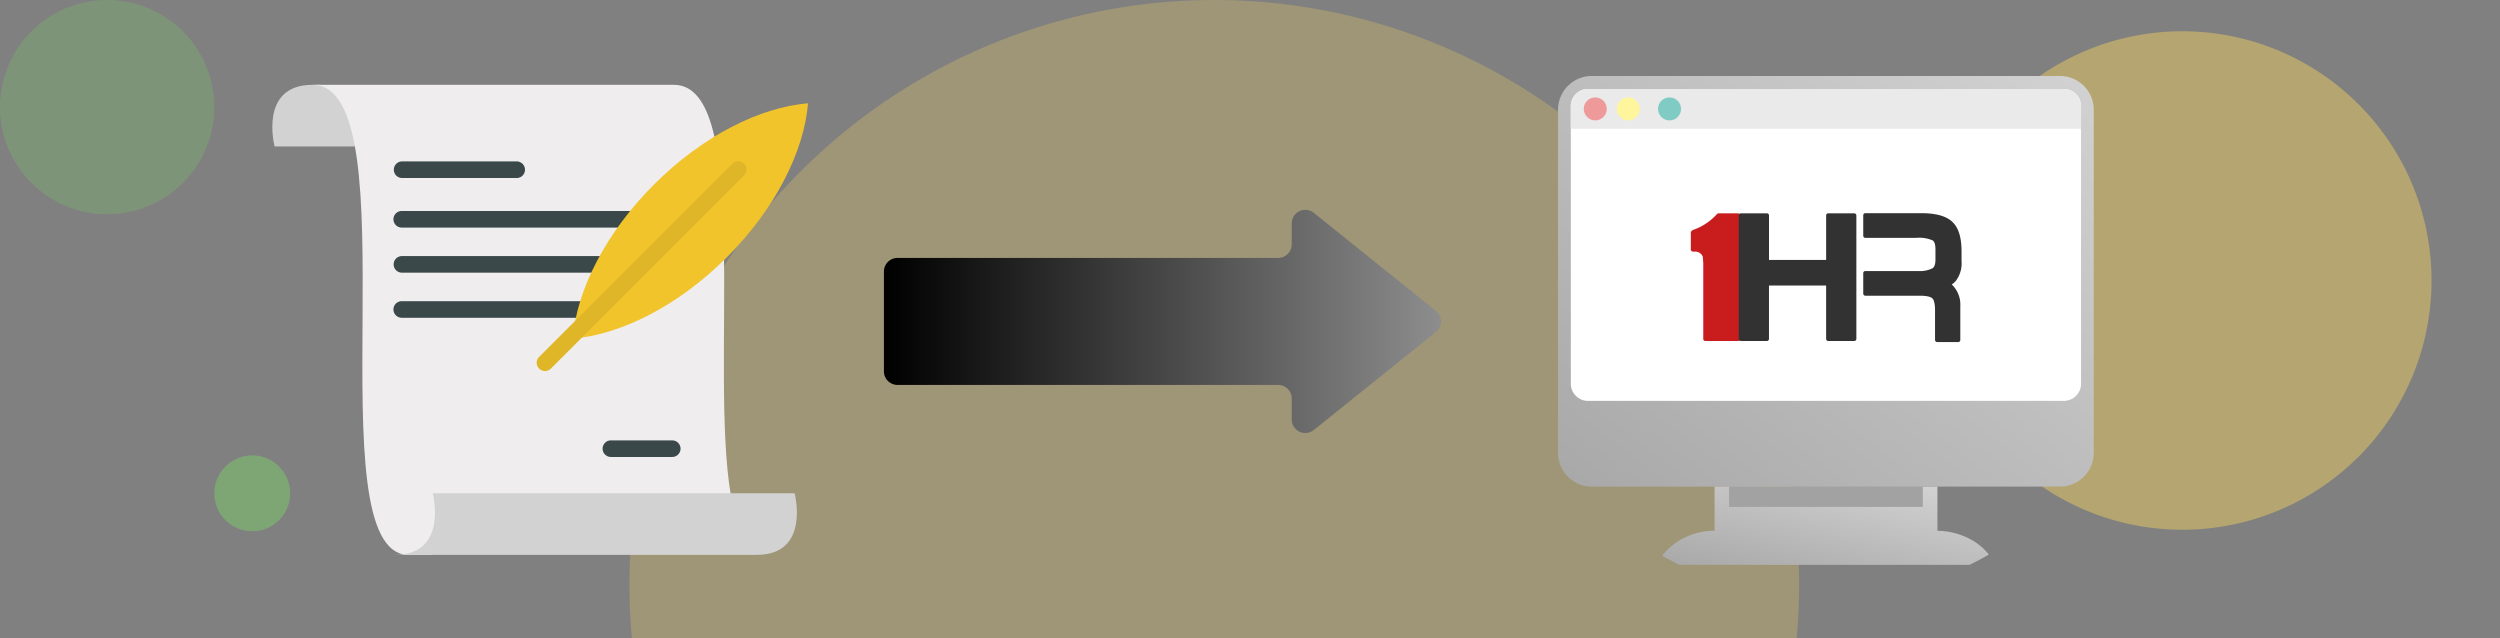 <svg xmlns="http://www.w3.org/2000/svg" xmlns:xlink="http://www.w3.org/1999/xlink" viewBox="0 0 560 143">
  <rect x="0" y="0" width="560" height="143" fill="#808080" stroke="none"/>
  <defs>
    <style>
      .cls-1, .cls-8 {
        fill: #fff;
      }

      .cls-1 {
        stroke: #707070;
        opacity: 0;
      }

      .cls-2 {
        clip-path: url(#clip-path);
      }

      .cls-3, .cls-4 {
        fill: #f7d35d;
      }

      .cls-3, .cls-6 {
        opacity: 0.44;
      }

      .cls-4 {
        opacity: 0.26;
      }

      .cls-5, .cls-6 {
        fill: #7cd767;
      }

      .cls-5 {
        opacity: 0.24;
      }

      .cls-7 {
        fill: url(#linear-gradient);
      }

      .cls-9 {
        fill: url(#linear-gradient-2);
      }

      .cls-10 {
        fill: #a2a2a2;
      }

      .cls-11 {
        fill: #eaeaea;
      }

      .cls-12 {
        fill: #ef9a9a;
      }

      .cls-13 {
        fill: #fff59d;
      }

      .cls-14 {
        fill: #80cbc4;
      }

      .cls-15 {
        fill: #c91c1d;
      }

      .cls-16 {
        fill: #323232;
      }

      .cls-17 {
        fill: url(#linear-gradient-3);
      }

      .cls-18 {
        fill: #d2d2d2;
      }

      .cls-19 {
        fill: #efedee;
      }

      .cls-20 {
        fill: #3a484a;
      }

      .cls-21 {
        fill: #f2c42c;
      }

      .cls-22 {
        fill: #e0b629;
      }

      .cls-23 {
        stroke: none;
      }

      .cls-24 {
        fill: none;
      }
    </style>
    <clipPath id="clip-path">
      <rect id="Rectangle_9216" data-name="Rectangle 9216" class="cls-1" width="560" height="143" transform="translate(2971 1990)"/>
    </clipPath>
    <linearGradient id="linear-gradient" x1="1" x2="0" y2="1" gradientUnits="objectBoundingBox">
      <stop offset="0" stop-color="#d2d2d2"/>
      <stop offset="1" stop-color="#a8a8a8"/>
    </linearGradient>
    <linearGradient id="linear-gradient-2" x1="0.843" y1="0" y2="1" xlink:href="#linear-gradient"/>
    <linearGradient id="linear-gradient-3" x1="0.5" x2="0.5" y2="1" gradientUnits="objectBoundingBox">
      <stop offset="0" stop-color="#8d8d8d"/>
      <stop offset="1"/>
    </linearGradient>
  </defs>
  <g id="img-2" transform="translate(-3293 -1930)">
    <g id="Mask_Group_158" data-name="Mask Group 158" class="cls-2" transform="translate(322 -60)">
      <path id="Path_47178" data-name="Path 47178" class="cls-3" d="M55.833,0A55.833,55.833,0,1,1,0,55.833,55.833,55.833,0,0,1,55.833,0Z" transform="translate(3404 1997)"/>
      <path id="Path_47179" data-name="Path 47179" class="cls-4" d="M131,0A131,131,0,1,1,0,131,131,131,0,0,1,131,0Z" transform="translate(3112 1990)"/>
      <circle id="Ellipse_1536" data-name="Ellipse 1536" class="cls-5" cx="24" cy="24" r="24" transform="translate(2971 1990)"/>
      <circle id="Ellipse_1543" data-name="Ellipse 1543" class="cls-6" cx="8.5" cy="8.5" r="8.5" transform="translate(3019 2092)"/>
    </g>
    <g id="ico-15" transform="translate(2947 1255)">
      <g id="Rectangle_9197" data-name="Rectangle 9197" class="cls-1" transform="translate(695 687)">
        <rect class="cls-23" width="120" height="120"/>
        <rect class="cls-24" x="0.5" y="0.5" width="119" height="119"/>
      </g>
      <g id="Group_37648" data-name="Group 37648" transform="translate(695 692.02)">
        <path id="Union_77" data-name="Union 77" class="cls-7" d="M111.159,91.976H7.5A7.569,7.569,0,0,1,0,84.348V7.628A7.569,7.569,0,0,1,7.5,0H112.522A7.564,7.564,0,0,1,120,7.628v76.72a7.568,7.568,0,0,1-7.5,7.628Z" transform="translate(0 0)"/>
        <path id="Path_46643" data-name="Path 46643" class="cls-8" d="M127.085,17.079v61.7a3.871,3.871,0,0,1-3.6,4.079H16.4a3.857,3.857,0,0,1-3.6-4.079v-61.7A3.857,3.857,0,0,1,16.4,13H123.489A3.871,3.871,0,0,1,127.085,17.079Z" transform="translate(-9.931 -10.086)"/>
        <path id="Union_78" data-name="Union 78" class="cls-9" d="M3.894,17.528c-1.315-.65-2.63-1.345-3.894-2.062A14.925,14.925,0,0,1,11.758,9.908V0H61.675V9.908a15.864,15.864,0,0,1,7.735,2.083,13.322,13.322,0,0,1,3.79,3.227c-1.392.807-2.837,1.592-4.306,2.309Z" transform="translate(23.31 91.976)"/>
        <path id="Path_47164" data-name="Path 47164" class="cls-10" d="M0,0H43.393V4.55H0Z" transform="translate(38.316 91.976)"/>
        <path id="Path_46645" data-name="Path 46645" class="cls-11" d="M127.007,17.079v4.841H12.7V17.079A3.857,3.857,0,0,1,16.3,13H123.387A3.873,3.873,0,0,1,127.007,17.079Z" transform="translate(-9.854 -10.086)"/>
        <ellipse id="Ellipse_1515" data-name="Ellipse 1515" class="cls-12" cx="2.578" cy="2.578" rx="2.578" ry="2.578" transform="translate(5.76 4.797)"/>
        <ellipse id="Ellipse_1516" data-name="Ellipse 1516" class="cls-13" cx="2.578" cy="2.578" rx="2.578" ry="2.578" transform="translate(13.157 4.797)"/>
        <ellipse id="Ellipse_1517" data-name="Ellipse 1517" class="cls-14" cx="2.578" cy="2.578" rx="2.578" ry="2.578" transform="translate(22.397 4.797)"/>
        <g id="b" transform="translate(29.747 30.732)">
          <path id="Path_46778" data-name="Path 46778" class="cls-15" d="M10.577.1H6.216a.5.5,0,0,0-.34.152A12.931,12.931,0,0,1,.8,3.713c-.526.152-.8.425-.8.759V8.145a.582.582,0,0,0,.031.243c.124.3.495.3.649.3H.773A1.806,1.806,0,0,1,2.66,9.785a15.429,15.429,0,0,1,.124,1.579v16.88a.451.451,0,0,0,.464.455h7.361a.471.471,0,0,0,.464-.455V.555A.552.552,0,0,0,10.577.1Z" transform="translate(0 -0.069)"/>
          <g id="Group_37660" data-name="Group 37660" transform="translate(10.732)">
            <path id="Path_46779" data-name="Path 46779" class="cls-16" d="M60.586.1H54.741a.471.471,0,0,0-.464.455v9.988h-12.8V.555A.471.471,0,0,0,41.009.1H35.164A.471.471,0,0,0,34.7.555V28.243a.471.471,0,0,0,.464.455h5.845a.471.471,0,0,0,.464-.455V16.282h12.8V28.243a.471.471,0,0,0,.464.455h5.845a.471.471,0,0,0,.464-.455V.555A.494.494,0,0,0,60.586.1Z" transform="translate(-34.7 -0.069)"/>
            <path id="Path_46780" data-name="Path 46780" class="cls-16" d="M150.52,10.719V8.593c0-3.188-.68-5.375-2.1-6.68C147.056.638,144.768,0,141.489,0H128.964a.471.471,0,0,0-.464.455V5.071a.471.471,0,0,0,.464.455h11.412a7.634,7.634,0,0,1,3.68.577c.4.243.619.941.619,2v2.308c0,1.518-.526,1.822-.68,1.943a6.25,6.25,0,0,1-3.124.607H128.964a.471.471,0,0,0-.464.455v4.615a.471.471,0,0,0,.464.455h12.154c1.948,0,2.629.364,2.876.607.186.182.588.759.588,2.672v6.65a.471.471,0,0,0,.464.455h4.732a.471.471,0,0,0,.464-.455V20.861a6.21,6.21,0,0,0-1.917-4.889,4.781,4.781,0,0,0,.835-.7A6.5,6.5,0,0,0,150.52,10.719Z" transform="translate(-100.613 0)"/>
          </g>
        </g>
      </g>
    </g>
    <g id="Group_37726" data-name="Group 37726" transform="translate(3615.78 1977) rotate(90)">
      <path id="Path_47153" data-name="Path 47153" class="cls-17" d="M49.324,28.488,27.372,1.138a3.041,3.041,0,0,0-4.745,0L.675,28.488a3.043,3.043,0,0,0,2.372,4.947H7.732a3.042,3.042,0,0,1,3.043,3.042v85.255a3.047,3.047,0,0,0,3.048,3.048H36.176a3.047,3.047,0,0,0,3.048-3.048V36.477a3.043,3.043,0,0,1,3.043-3.042h4.685A3.042,3.042,0,0,0,49.324,28.488Z" transform="translate(0)"/>
    </g>
    <g id="scroll" transform="translate(3354 1917.604)">
      <path id="Path_47154" data-name="Path 47154" class="cls-18" d="M10.752,31.59l-.021-.194H8.991C-3.117,31.4.508,45.2.508,45.2h17.93l2.814-12.455Z" transform="translate(0)"/>
      <path id="Path_47155" data-name="Path 47155" class="cls-19" d="M131.1,123.224c-4.822-28.39,4.929-91.827-12.721-91.827H37.4c22.738,0,0,105.283,21.529,105.283h5.167l2.784-1.153L66,135.36Z" transform="translate(-28.407 -0.001)"/>
      <path id="Path_47156" data-name="Path 47156" class="cls-18" d="M127.039,437c12.107,0,8.483-13.8,8.483-13.8h81.065S220.211,437,208.1,437Z" transform="translate(-99.593 -300.319)"/>
      <g id="Group_37727" data-name="Group 37727" transform="translate(27.175 48.555)">
        <path id="Path_47157" data-name="Path 47157" class="cls-20" d="M146.834,111.441H121.17a1.858,1.858,0,0,1,0-3.715h25.665a1.858,1.858,0,1,1,0,3.715Z" transform="translate(-119.312 -107.726)"/>
        <path id="Path_47158" data-name="Path 47158" class="cls-20" d="M329.608,371.347h-13.74a1.857,1.857,0,1,1,0-3.715h13.74a1.857,1.857,0,1,1,0,3.715Z" transform="translate(-267.201 -305.145)"/>
        <path id="Path_47159" data-name="Path 47159" class="cls-20" d="M178.188,157.623H121.17a1.858,1.858,0,1,1,0-3.715h57.018a1.858,1.858,0,1,1,0,3.715Z" transform="translate(-119.312 -142.805)"/>
        <path id="Path_47160" data-name="Path 47160" class="cls-20" d="M178.188,199.637H121.17a1.857,1.857,0,1,1,0-3.715h57.018a1.857,1.857,0,1,1,0,3.715Z" transform="translate(-119.312 -174.718)"/>
        <path id="Path_47161" data-name="Path 47161" class="cls-20" d="M165.789,241.652H121.17a1.858,1.858,0,1,1,0-3.715h44.619a1.858,1.858,0,0,1,0,3.715Z" transform="translate(-119.312 -206.631)"/>
      </g>
      <path id="Path_47162" data-name="Path 47162" class="cls-21" d="M310.954,66.785C300.04,77.7,293.63,90.563,292.752,101.3c10.732-.878,23.6-7.288,34.51-18.2s17.325-23.778,18.2-34.51C334.732,49.461,321.868,55.871,310.954,66.785Z" transform="translate(-225.465 -13.055)"/>
      <path id="Path_47163" data-name="Path 47163" class="cls-22" d="M261.065,152.807a1.858,1.858,0,0,1-1.314-3.171l43.311-43.31a1.858,1.858,0,0,1,2.627,2.627l-43.31,43.31A1.851,1.851,0,0,1,261.065,152.807Z" transform="translate(-199.985 -57.298)"/>
    </g>
  </g>
</svg>
